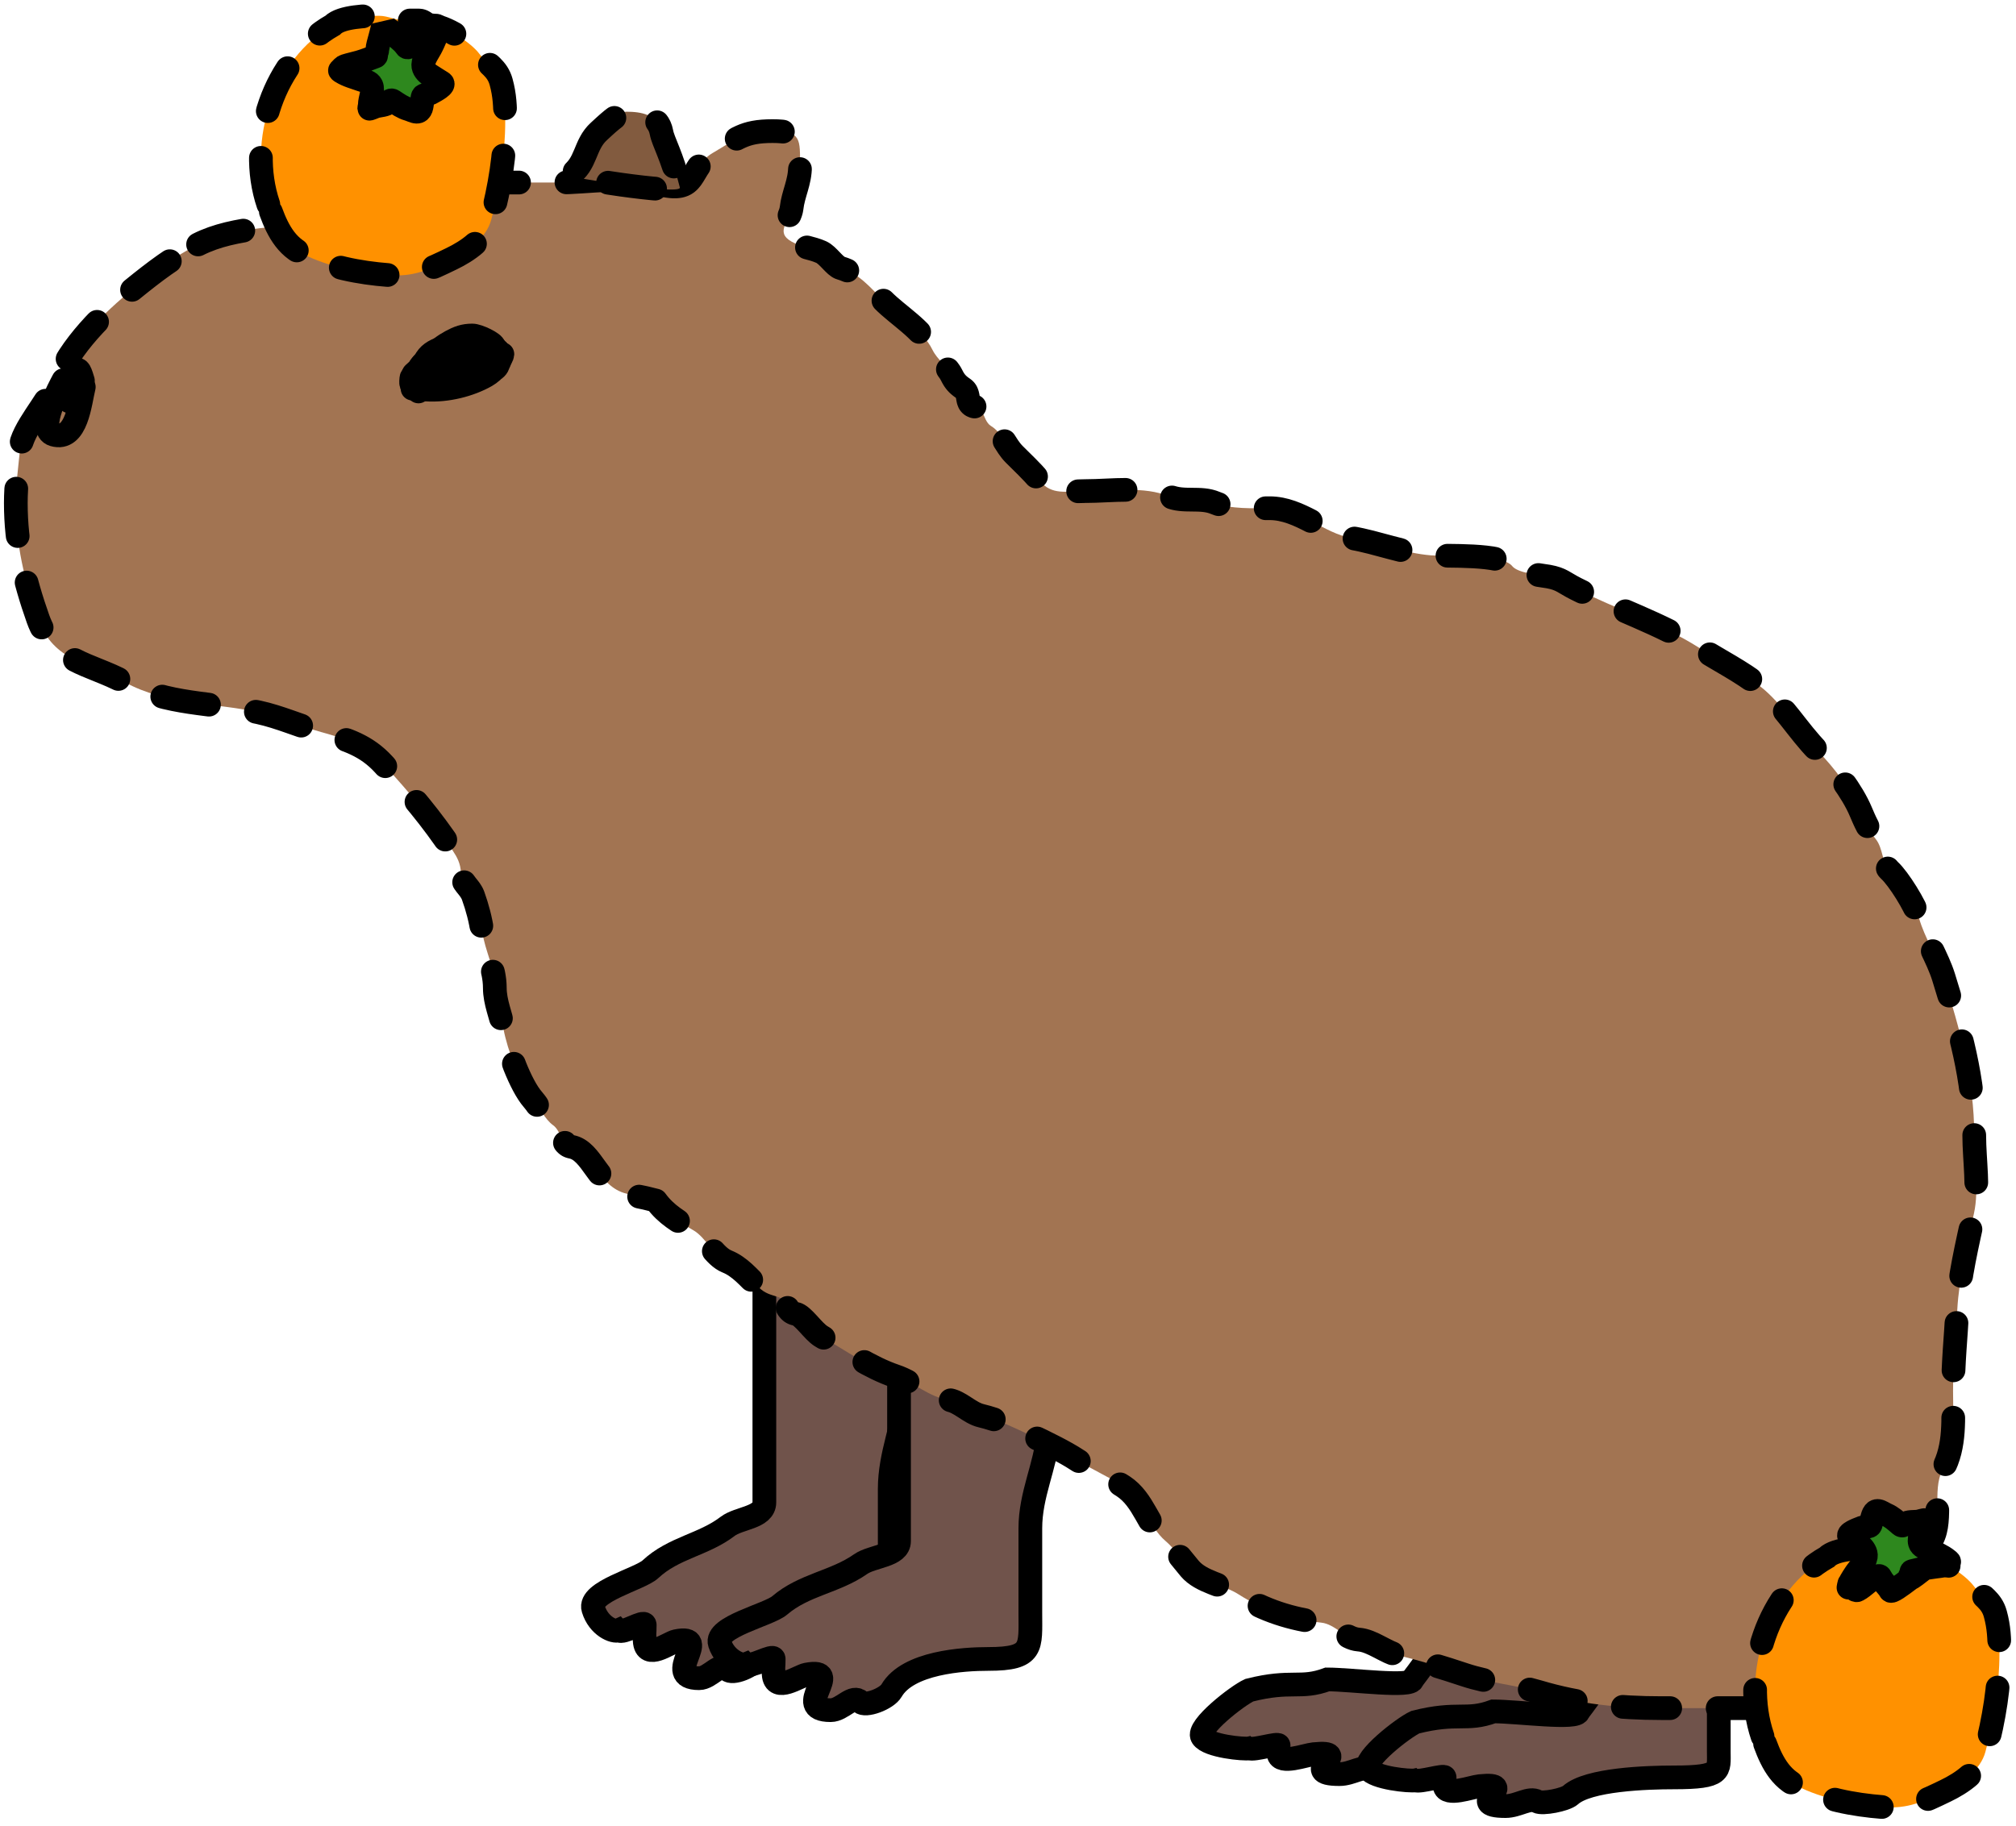 <svg width="255" height="231" viewBox="0 0 255 231" fill="none" xmlns="http://www.w3.org/2000/svg">
<path d="M96.683 185.365V159.748C103.454 159.748 109.757 165.127 115.742 167.163C119.033 168.283 114.844 174.337 114.701 176.077C114.355 180.277 112.539 183.951 112.539 188.399V199.522C112.539 204.049 112.954 205.589 107.494 205.589C104.4 205.589 97.764 206.043 95.777 209.76C95.19 210.857 92.59 211.896 92.039 211.252C91.103 210.157 89.849 212.33 88.436 212.33C83.523 212.33 90.255 206.663 85.513 207.649C84.587 207.841 81.706 210.111 81.549 207.611C81.465 206.274 81.549 206.929 81.549 205.589C81.549 204.919 78.769 206.777 78.237 206.28C77.672 206.545 75.719 205.763 75.048 203.567C74.377 201.371 80.941 199.791 82.27 198.548C85.211 195.797 88.962 195.472 92.039 193.118C93.476 192.018 96.683 192.042 96.683 190.084V185.365Z" fill="#70534B" stroke="black" stroke-width="3" stroke-linecap="round"/>
<path d="M113.716 190.447V165.815C120.809 165.815 127.412 170.988 133.682 172.945C137.13 174.022 132.741 179.844 132.591 181.516C132.229 185.555 130.326 189.087 130.326 193.364V204.059C130.326 208.413 130.761 209.893 125.041 209.893C121.8 209.893 114.848 210.33 112.766 213.904C112.152 214.959 109.428 215.958 108.85 215.338C107.87 214.286 106.556 216.375 105.075 216.375C99.928 216.375 106.981 210.926 102.013 211.874C101.044 212.059 98.025 214.241 97.861 211.838C97.773 210.552 97.861 211.182 97.861 209.893C97.861 209.249 94.948 211.036 94.391 210.558C93.799 210.812 91.753 210.06 91.05 207.949C90.348 205.837 97.223 204.319 98.616 203.123C101.697 200.478 105.627 200.166 108.85 197.901C110.356 196.844 113.716 196.868 113.716 194.985V190.447Z" fill="#70534B" stroke="black" stroke-width="3" stroke-linecap="round"/>
<path d="M183.897 203.735C183.897 199.137 178.662 200.749 178.662 196.151C186.239 196.151 193.292 199.048 199.99 200.144C203.672 200.747 198.985 204.007 198.825 204.944C198.438 207.205 196.405 209.184 196.405 211.578V217.568C196.405 220.006 196.87 220.835 190.76 220.835C187.297 220.835 179.871 221.079 177.648 223.081C176.992 223.672 174.081 224.231 173.465 223.884C172.417 223.295 171.014 224.465 169.433 224.465C163.935 224.465 171.468 221.413 166.162 221.944C165.126 222.048 161.902 223.27 161.726 221.924C161.632 221.204 161.726 221.557 161.726 220.835C161.726 220.474 158.615 221.475 158.02 221.207C157.387 221.349 152.824 220.928 152.073 219.746C151.323 218.563 156.532 214.517 158.02 213.847C163.397 212.486 164.454 213.754 167.897 212.486C170.897 212.486 178.662 213.54 178.662 212.486C181.897 208.286 183.897 204.582 183.897 203.735Z" fill="#70534B" stroke="black" stroke-width="3" stroke-linecap="round"/>
<path d="M204.897 207.78C204.897 203.182 199.662 204.794 199.662 200.196C207.239 200.196 214.292 203.093 220.99 204.189C224.672 204.792 219.985 208.052 219.825 208.989C219.438 211.25 217.405 213.228 217.405 215.623V221.613C217.405 224.051 217.87 224.88 211.76 224.88C208.297 224.88 200.871 225.124 198.648 227.126C197.992 227.717 195.081 228.276 194.465 227.929C193.417 227.34 192.014 228.51 190.433 228.51C184.935 228.51 192.468 225.458 187.162 225.989C186.126 226.093 182.902 227.315 182.726 225.969C182.632 225.248 182.726 225.602 182.726 224.88C182.726 224.519 179.615 225.52 179.02 225.252C178.387 225.394 173.824 224.973 173.073 223.791C172.323 222.608 177.532 218.562 179.02 217.892C184.397 216.531 185.454 217.799 188.897 216.531C191.897 216.531 199.662 217.585 199.662 216.531C202.897 212.33 204.897 208.627 204.897 207.78Z" fill="#70534B" stroke="black" stroke-width="3" stroke-linecap="round"/>
<path d="M64.897 43.556C63.657 43.556 62.967 44.272 64.113 45.503C66.119 47.658 71.438 47.673 74.025 46.801C77.439 45.65 68.522 42.47 67.892 42.258" stroke="#A27452" stroke-width="3" stroke-linecap="round"/>
<path d="M68.32 43.989C65.558 43.989 58.938 44.21 60.238 48.483C60.778 50.258 69.444 47.176 69.604 45.719C69.963 42.447 66.227 43.632 64.683 44.854C64.319 45.142 61.617 47.176 62.377 47.354C63.974 47.726 67.236 47.396 68.463 46.248C70.273 44.553 66.474 43.181 64.897 44.421C63.464 45.548 61.679 46.372 59.953 46.921C59.488 47.069 58.718 47.663 59.691 47.834C61.585 48.167 63.337 47.07 64.992 46.344C65.552 46.099 71.148 44.772 69.128 44.205C67.183 43.658 64.426 43.788 62.425 44.013C61.803 44.082 61.175 45.035 61.902 45.383C63.038 45.927 64.264 45.823 65.325 45.286" stroke="black" stroke-width="3" stroke-linecap="round"/>
<path d="M25.056 30.927C29.727 28.565 36 28.797 40.605 27.996C44 26.774 42.111 27.477 44.5 26.269C46.487 25.264 49.896 25.014 51.597 23.637C53.416 22.166 58.798 23.095 61.219 23.095H70.513C74.355 23.095 79.402 22.189 83.084 23.216C88.556 24.742 86.859 21.249 90.233 19.3C93.22 17.574 93.991 16.589 97.71 16.589C101.381 16.589 101.195 17.598 101.195 21.047C101.195 23.069 100.323 24.526 100.122 26.348C99.949 27.928 97.948 29.344 100.122 30.566C101.472 31.324 102.589 31.313 103.876 31.891C104.743 32.281 105.594 33.7 106.318 33.909C108.604 34.569 110.103 36.381 111.68 37.975C113.64 39.957 116.664 41.669 117.936 44.241C118.599 45.583 119.746 46.215 120.378 47.494C120.765 48.275 121.118 48.665 121.838 49.151C122.639 49.691 122.247 50.649 122.761 51.169C123.257 51.67 123.864 51.223 124.251 52.103C124.492 52.653 124.792 53.564 125.323 53.88C126.715 54.708 127.12 56.3 128.272 57.464C129.312 58.516 130.544 59.639 131.489 60.808C133.042 62.727 134.931 62.133 137.328 62.133C140.613 62.133 144.763 61.485 147.843 62.796C149.747 63.607 151.837 62.828 153.741 63.639C155.594 64.428 158.594 64.302 160.592 64.302C164.437 64.302 167.477 67.486 170.929 68.067C174.248 68.627 177.51 69.982 181.027 70.266C182.802 70.41 190.008 70.021 191.274 71.622C191.993 72.531 194.791 72.75 195.862 72.947C197.547 73.257 197.796 73.714 199.317 74.483C204.393 77.049 210.067 78.89 214.866 81.923C217.447 83.555 220.254 84.956 222.641 86.833C225.555 89.125 227.353 92.412 229.999 95.087C231.91 97.019 234.299 100.139 235.361 102.677C235.88 103.918 236.438 105.147 237.267 106.172C238.195 107.318 238.061 109.268 238.995 110.118C240.145 111.164 242.3 114.63 242.718 116.112C243.446 118.686 245.079 121.159 245.846 123.642C247.871 130.195 249.719 136.536 249.719 143.703C249.719 146.729 250.34 150.529 249.689 153.493C248.868 157.231 247.775 161.835 247.574 165.693C247.393 169.17 247.038 172.443 247.038 175.994C247.038 179.427 247.385 182.954 245.697 186.025C244.31 188.55 245.898 192.85 244.059 195.242C242.181 197.684 241.399 201.328 240.067 204.188C238.747 207.025 237.542 210.384 234.705 211.659C232.828 212.503 231.799 211.871 229.999 213.526C228.896 214.54 226.307 214.309 224.875 214.791C223.321 215.315 223.299 216.117 221.479 216.117H210.1C204.791 216.117 199.737 215.604 194.611 214.068C191.573 213.158 188.351 212.929 185.257 211.9C182.491 210.979 179.817 210.152 177.035 209.49C175.246 209.064 173.592 207.572 171.852 207.442C170.075 207.308 168.888 205.499 167.146 205.303C163.432 204.886 159.801 203.739 156.66 201.718C154.804 200.524 151.968 200.204 150.494 198.465C149.604 197.415 148.455 195.845 147.426 194.971C145.216 193.094 144.723 189.793 142.064 188.043C140.038 186.709 138.119 185.96 136.166 184.669C133.354 182.81 126.425 179.82 126.425 179.82C126.425 179.82 125.102 179.35 124.132 179.127C122.598 178.774 121.428 177.298 119.931 177.109C117.638 176.819 115.616 174.911 113.289 174.127C110.03 173.028 106.912 170.872 103.876 169.066C102.85 168.456 101.558 166.386 100.659 166.235C99.385 166.02 99.494 164.467 98.484 164.126C97.461 163.781 96.807 163.692 95.952 162.861C94.713 161.656 93.588 160.266 91.96 159.608C90.282 158.929 89.295 156.597 87.76 155.692C85.957 154.628 84.246 153.679 82.964 151.897C80 151.153 82.884 151.897 79.241 151.023C75.597 150.15 74.985 145.579 72.241 145.089C71.065 144.879 70.945 143.083 69.977 142.378C68.853 141.56 68.354 140.194 67.415 139.125C65.84 137.333 64.141 132.707 63.691 130.209C63.389 128.529 62.589 126.816 62.589 124.998C62.589 122.411 61.35 120.324 61.01 117.919C60.792 116.375 60.379 114.816 59.849 113.341C59.415 112.135 58.379 111.798 58.3 110.389C58.234 109.222 57.854 108.507 57.227 107.557C54.66 103.664 51.705 100.172 48.529 96.713C46.356 94.347 43.96 93.549 40.605 92.617C37.958 91.88 35.442 90.715 32.682 90.117C26.752 88.832 21.163 89.248 15.732 86.291C11.434 83.951 6.733 83.751 4.8 78.279C3.074 73.392 2 68.899 2 63.639C2 61.302 2.309 59.132 2.536 56.832C2.791 54.256 6.054 50.901 7.034 48.367C8.792 43.826 13.144 39.546 16.834 36.56C19.509 34.396 21.997 32.474 25.056 30.927Z" fill="#A27452" stroke="black" stroke-width="3" stroke-linecap="round" stroke-linejoin="round" stroke-dasharray="6 6"/>
<path d="M75.783 16.596C73.848 18.337 74.263 20.754 72 22.224C70.832 22.224 86 24.752 86 23.741C85 19.696 83.883 17.939 83.667 16.753C83.248 14.448 81.043 14.134 79.214 14.134C78.345 14.134 76.421 16.022 75.783 16.596Z" fill="#825B3F" stroke="black" stroke-width="3" stroke-linecap="round" stroke-dasharray="6 6"/>
<path d="M57.714 43.51C56.248 44.097 54.126 44.84 54.126 46.381C54.126 47.02 54.952 47.257 55.654 47.279C57.082 47.324 59.578 46.996 60.148 45.752C60.294 45.431 60.508 44.541 60.339 44.192C59.969 43.425 58.854 43.6 57.98 43.68C55.594 43.9 53.628 44.604 53.536 46.741C53.515 47.241 53.554 48.47 54.591 48.131C55.886 47.707 57.126 47.136 58.312 46.551C58.925 46.249 60.793 45.578 60.671 44.808C60.558 44.093 59.71 43.572 58.844 43.654C56.57 43.869 53.504 45.29 52.747 47.082C52.363 47.992 53.384 48.347 54.359 48.347C56.037 48.347 58.152 47.594 58.81 46.276C59.031 45.834 59.127 45.138 58.312 45.424C56.931 45.908 55.759 47.234 55.928 48.439C56.037 49.21 59.158 46.705 59.309 46.564C59.911 46.001 60.745 44.697 59.342 44.513C57.63 44.288 55.407 44.712 54.051 45.581C52.457 46.603 54.456 47.254 55.538 47.377C57.609 47.613 60.922 47.968 62.581 46.695C63.409 46.06 62.993 45.116 61.95 44.821C60.541 44.422 58.189 44.841 57.166 45.679C56.773 46.001 56.381 46.505 57.183 46.459C58.328 46.395 59.903 45.509 60.605 44.808C60.837 44.575 60.639 44.48 60.339 44.539C58.812 44.84 57.366 45.713 56.169 46.479C55.993 46.592 52.4 49.188 53.927 49.284C56.516 49.448 59.405 48.721 61.485 47.534C62.514 46.947 63.761 45.582 63.096 44.506C62.445 43.451 60.395 43.914 59.375 44.244C57.826 44.746 56.518 45.587 56.518 46.964C56.518 47.049 56.414 47.484 56.651 47.469C57.506 47.413 58.499 46.481 59.159 46.119C59.846 45.742 60.689 45.431 61.178 44.873C61.503 44.502 61.637 44.082 60.912 44.126C59.336 44.222 57.686 44.73 56.236 45.188C54.631 45.694 53.382 46.25 52.332 47.285" stroke="black" stroke-width="3" stroke-linecap="round"/>
<path d="M61.601 46.342V46.459" stroke="black" stroke-width="3" stroke-linecap="round"/>
<path d="M62.498 43.864C62.498 43.416 60.466 42.448 59.741 42.448C58.675 42.448 57.959 42.724 57.05 43.215C55.303 44.158 53.788 45.663 53.678 47.403C53.656 47.737 53.528 48.109 53.528 48.406C53.528 48.93 54.941 47.949 55.04 47.888C56.301 47.112 58.593 46.227 59.118 44.939C59.565 43.841 56.702 44.309 56.003 44.467C54.771 44.745 53.15 45.907 52.938 46.99C52.891 47.232 52.767 48.211 53.08 48.321C53.366 48.421 54.102 47.573 54.234 47.416C54.591 46.994 53.819 47.481 53.678 47.705C53.542 47.919 53.395 48.12 53.229 48.321C52.934 48.677 53.258 48.959 53.669 48.57C54.477 47.805 54.481 47.285 53.154 47.285C52.965 47.285 52.249 48.15 52.249 48.347C52.249 48.637 52.683 47.814 52.623 47.528C52.542 47.145 52.045 47.65 52.033 47.849C52.02 48.073 51.961 48.414 52.041 48.635C52.119 48.851 52.464 48.591 52.482 48.465C52.501 48.327 52.745 48.099 52.623 47.954C52.61 47.938 52.201 49.039 52.183 49.173" stroke="black" stroke-width="3" stroke-linecap="round"/>
<path d="M63.545 44.808C63.503 45.329 62.719 46.163 62.166 46.459C61.71 46.704 61.201 46.827 60.737 47.049C59.628 47.581 58.508 47.773 57.332 48.111C56.462 48.361 55.496 48.404 54.649 48.701C54.309 48.82 53.964 48.816 53.62 48.937C53.457 48.994 53.082 49.407 52.93 49.527" stroke="black" stroke-width="3" stroke-linecap="round"/>
<path d="M8.024 48.097C7.626 48.857 4.591 54.355 6.785 54.989C9.713 55.835 10.106 50.956 10.598 48.964" stroke="black" stroke-width="3" stroke-linecap="round"/>
<path d="M8.762 50.776V50.428" stroke="black" stroke-width="3" stroke-linecap="round"/>
<path d="M9.28 47.115C9.304 46.717 9.832 46.58 10.046 46.951C10.245 47.297 10.362 47.784 10.486 48.161" stroke="black" stroke-width="3" stroke-linecap="round"/>
<path d="M33.941 25.87C31.192 17.785 34.633 7.406 42.072 3.194C43.152 2.077 46.511 2 47.973 2C49.086 2 50.127 2.597 51.219 2.597H52.989C53.642 2.597 53.881 3.161 54.465 3.194C56.339 3.299 59.509 5.307 60.661 6.84C61.631 8.131 62.898 8.589 63.383 10.355C63.849 12.054 63.907 13.503 63.907 15.278C63.907 19.554 63.228 23.655 62.137 27.793C61.515 30.151 59.163 31.745 57.12 32.733C54.234 34.129 52.377 35.056 49.154 34.805C45.446 34.516 41.566 33.787 38.236 32.103C35.806 30.875 34.783 28.349 33.941 25.87Z" fill="#FF9100" stroke="black" stroke-width="3" stroke-linecap="round" stroke-dasharray="6 6"/>
<path d="M222.941 219.702C220.192 211.617 223.633 201.238 231.072 197.026C232.152 195.909 235.511 195.832 236.973 195.832C238.086 195.832 239.127 196.429 240.219 196.429H241.989C242.642 196.429 242.881 196.993 243.465 197.026C245.339 197.131 248.509 199.139 249.661 200.672C250.631 201.963 251.898 202.421 252.382 204.187C252.849 205.886 252.907 207.335 252.907 209.11C252.907 213.386 252.228 217.487 251.137 221.625C250.515 223.983 248.163 225.577 246.12 226.565C243.234 227.961 241.377 228.888 238.153 228.637C234.446 228.348 230.566 227.619 227.236 225.935C224.806 224.707 223.783 222.181 222.941 219.702Z" fill="#FF9100" stroke="black" stroke-width="3" stroke-linecap="round" stroke-dasharray="6 6"/>
<path d="M47.731 6.279C47.766 5.546 48.447 3.772 48.447 3.011C48.73 3.597 49.552 3.835 49.914 4.348C50.233 4.8 50.732 5.115 51.098 5.524C51.414 5.877 51.391 6.131 51.787 5.913C52.628 5.452 53.229 4.446 54.05 3.872C54.16 3.794 55.217 3.066 55.282 3.304C55.349 3.544 55.214 3.802 55.207 4.037C55.19 4.667 54.868 5.248 54.606 5.808C54.275 6.516 53.559 7.391 53.537 8.202C53.523 8.748 53.965 9.216 54.394 9.502C54.889 9.832 55.389 10.129 55.888 10.445C56.415 10.779 54.92 11.524 54.765 11.626C54.454 11.831 54.007 11.954 53.652 12.056C53.343 12.145 53.458 12.605 53.413 12.875C53.327 13.4 53.325 14.153 52.698 14.134C52.384 14.125 51.947 13.89 51.628 13.8C50.947 13.607 50.303 13.162 49.719 12.77C49.482 12.611 49.325 12.729 49.163 12.939C48.871 13.317 47.976 13.326 47.546 13.457C47.452 13.485 46.706 13.805 46.706 13.75C46.706 13.588 46.777 13.432 46.777 13.264C46.777 12.532 47.278 11.491 46.976 10.802C46.771 10.336 46.176 10.264 45.743 10.106C44.892 9.797 43.969 9.571 43.193 9.081C42.986 8.949 42.937 8.938 43.087 8.806C43.308 8.612 43.375 8.442 43.666 8.348C44.248 8.162 44.847 8.042 45.434 7.872C46.14 7.668 46.83 7.39 47.519 7.131C47.597 7.101 47.572 6.994 47.572 6.925C47.572 6.683 47.72 6.524 47.731 6.279Z" fill="#2E881E" stroke="black" stroke-width="3" stroke-linecap="round"/>
<path d="M243.345 198.497C242.759 198.916 241.946 199.624 241.637 199.717C240.457 200.607 239.25 201.523 239.101 201.241C238.843 200.751 238.388 200.374 238.078 199.922C237.811 199.531 237.866 199.282 237.445 199.447C236.552 199.796 235.827 200.717 234.939 201.18C234.636 201.339 233.996 200.594 233.962 200.349C233.901 200.497 233.852 200.65 233.822 200.808C233.816 200.846 233.811 200.876 233.808 200.891C233.806 200.906 233.806 200.908 233.808 200.891C233.809 200.886 233.81 200.878 233.812 200.868C233.815 200.848 233.819 200.828 233.822 200.808C233.857 200.608 233.938 200.178 233.962 200.349C234.132 199.938 234.4 199.56 234.636 199.189C235.055 198.529 235.879 197.753 236.004 196.952C236.089 196.413 235.71 195.891 235.322 195.553C234.873 195.162 234.416 194.803 233.962 194.426C233.482 194.026 235.06 193.48 235.227 193.399C235.562 193.235 236.021 193.171 236.386 193.115C236.704 193.067 236.65 192.596 236.728 192.334C236.882 191.824 236.98 191.078 237.6 191.177C237.91 191.227 238.313 191.516 238.618 191.646C239.269 191.925 239.85 192.45 240.378 192.913C240.593 193.102 240.764 193.004 240.952 192.817C241.29 192.48 242.178 192.586 242.622 192.512C242.719 192.496 243.5 192.275 243.493 192.33C243.472 192.49 243.382 192.636 243.36 192.802C243.266 193.528 242.635 194.496 242.846 195.218C242.988 195.706 243.57 195.855 243.979 196.067C244.783 196.483 245.669 196.826 246.375 197.412C246.564 197.569 246.611 197.587 246.445 197.698C246.201 197.862 246.113 198.022 245.812 198.077C245.211 198.188 244.601 198.229 243.998 198.322C243.83 198.348 243.661 198.378 243.494 198.411C243.447 198.437 243.397 198.466 243.345 198.497Z" fill="#2E881E"/>
<path d="M243.998 198.322C244.096 197.567 241.386 200.329 241.515 199.606C241.557 199.365 241.724 199.226 241.755 198.986C241.764 198.918 241.754 198.808 241.834 198.789C242.551 198.62 243.271 198.434 243.998 198.322ZM243.998 198.322C244.601 198.229 245.211 198.188 245.812 198.077C246.113 198.022 246.201 197.862 246.445 197.698C246.611 197.587 246.564 197.569 246.375 197.412C245.669 196.826 244.783 196.483 243.979 196.067C243.57 195.855 242.988 195.706 242.846 195.218C242.635 194.496 243.266 193.528 243.36 192.802C243.382 192.636 243.472 192.49 243.493 192.33C243.5 192.275 242.719 192.496 242.622 192.512C242.178 192.586 241.29 192.48 240.952 192.817C240.764 193.004 240.593 193.102 240.378 192.913C239.85 192.45 239.269 191.925 238.618 191.646C238.313 191.516 237.91 191.227 237.6 191.177C236.98 191.078 236.882 191.824 236.728 192.334C236.65 192.596 236.704 193.067 236.386 193.115C236.021 193.171 235.562 193.235 235.227 193.399C235.06 193.48 233.482 194.026 233.962 194.426C234.416 194.803 234.873 195.162 235.322 195.553C235.71 195.891 236.089 196.413 236.004 196.952C235.878 197.753 235.055 198.529 234.636 199.189C234.304 199.711 233.91 200.245 233.812 200.868C233.776 201.1 233.927 200.103 233.962 200.349C233.996 200.594 234.636 201.339 234.939 201.18C235.827 200.717 236.552 199.796 237.445 199.447C237.866 199.282 237.811 199.531 238.078 199.922C238.388 200.374 238.843 200.751 239.101 201.241C239.394 201.796 243.793 197.705 243.998 198.322Z" stroke="black" stroke-width="3" stroke-linecap="round"/>
</svg>
